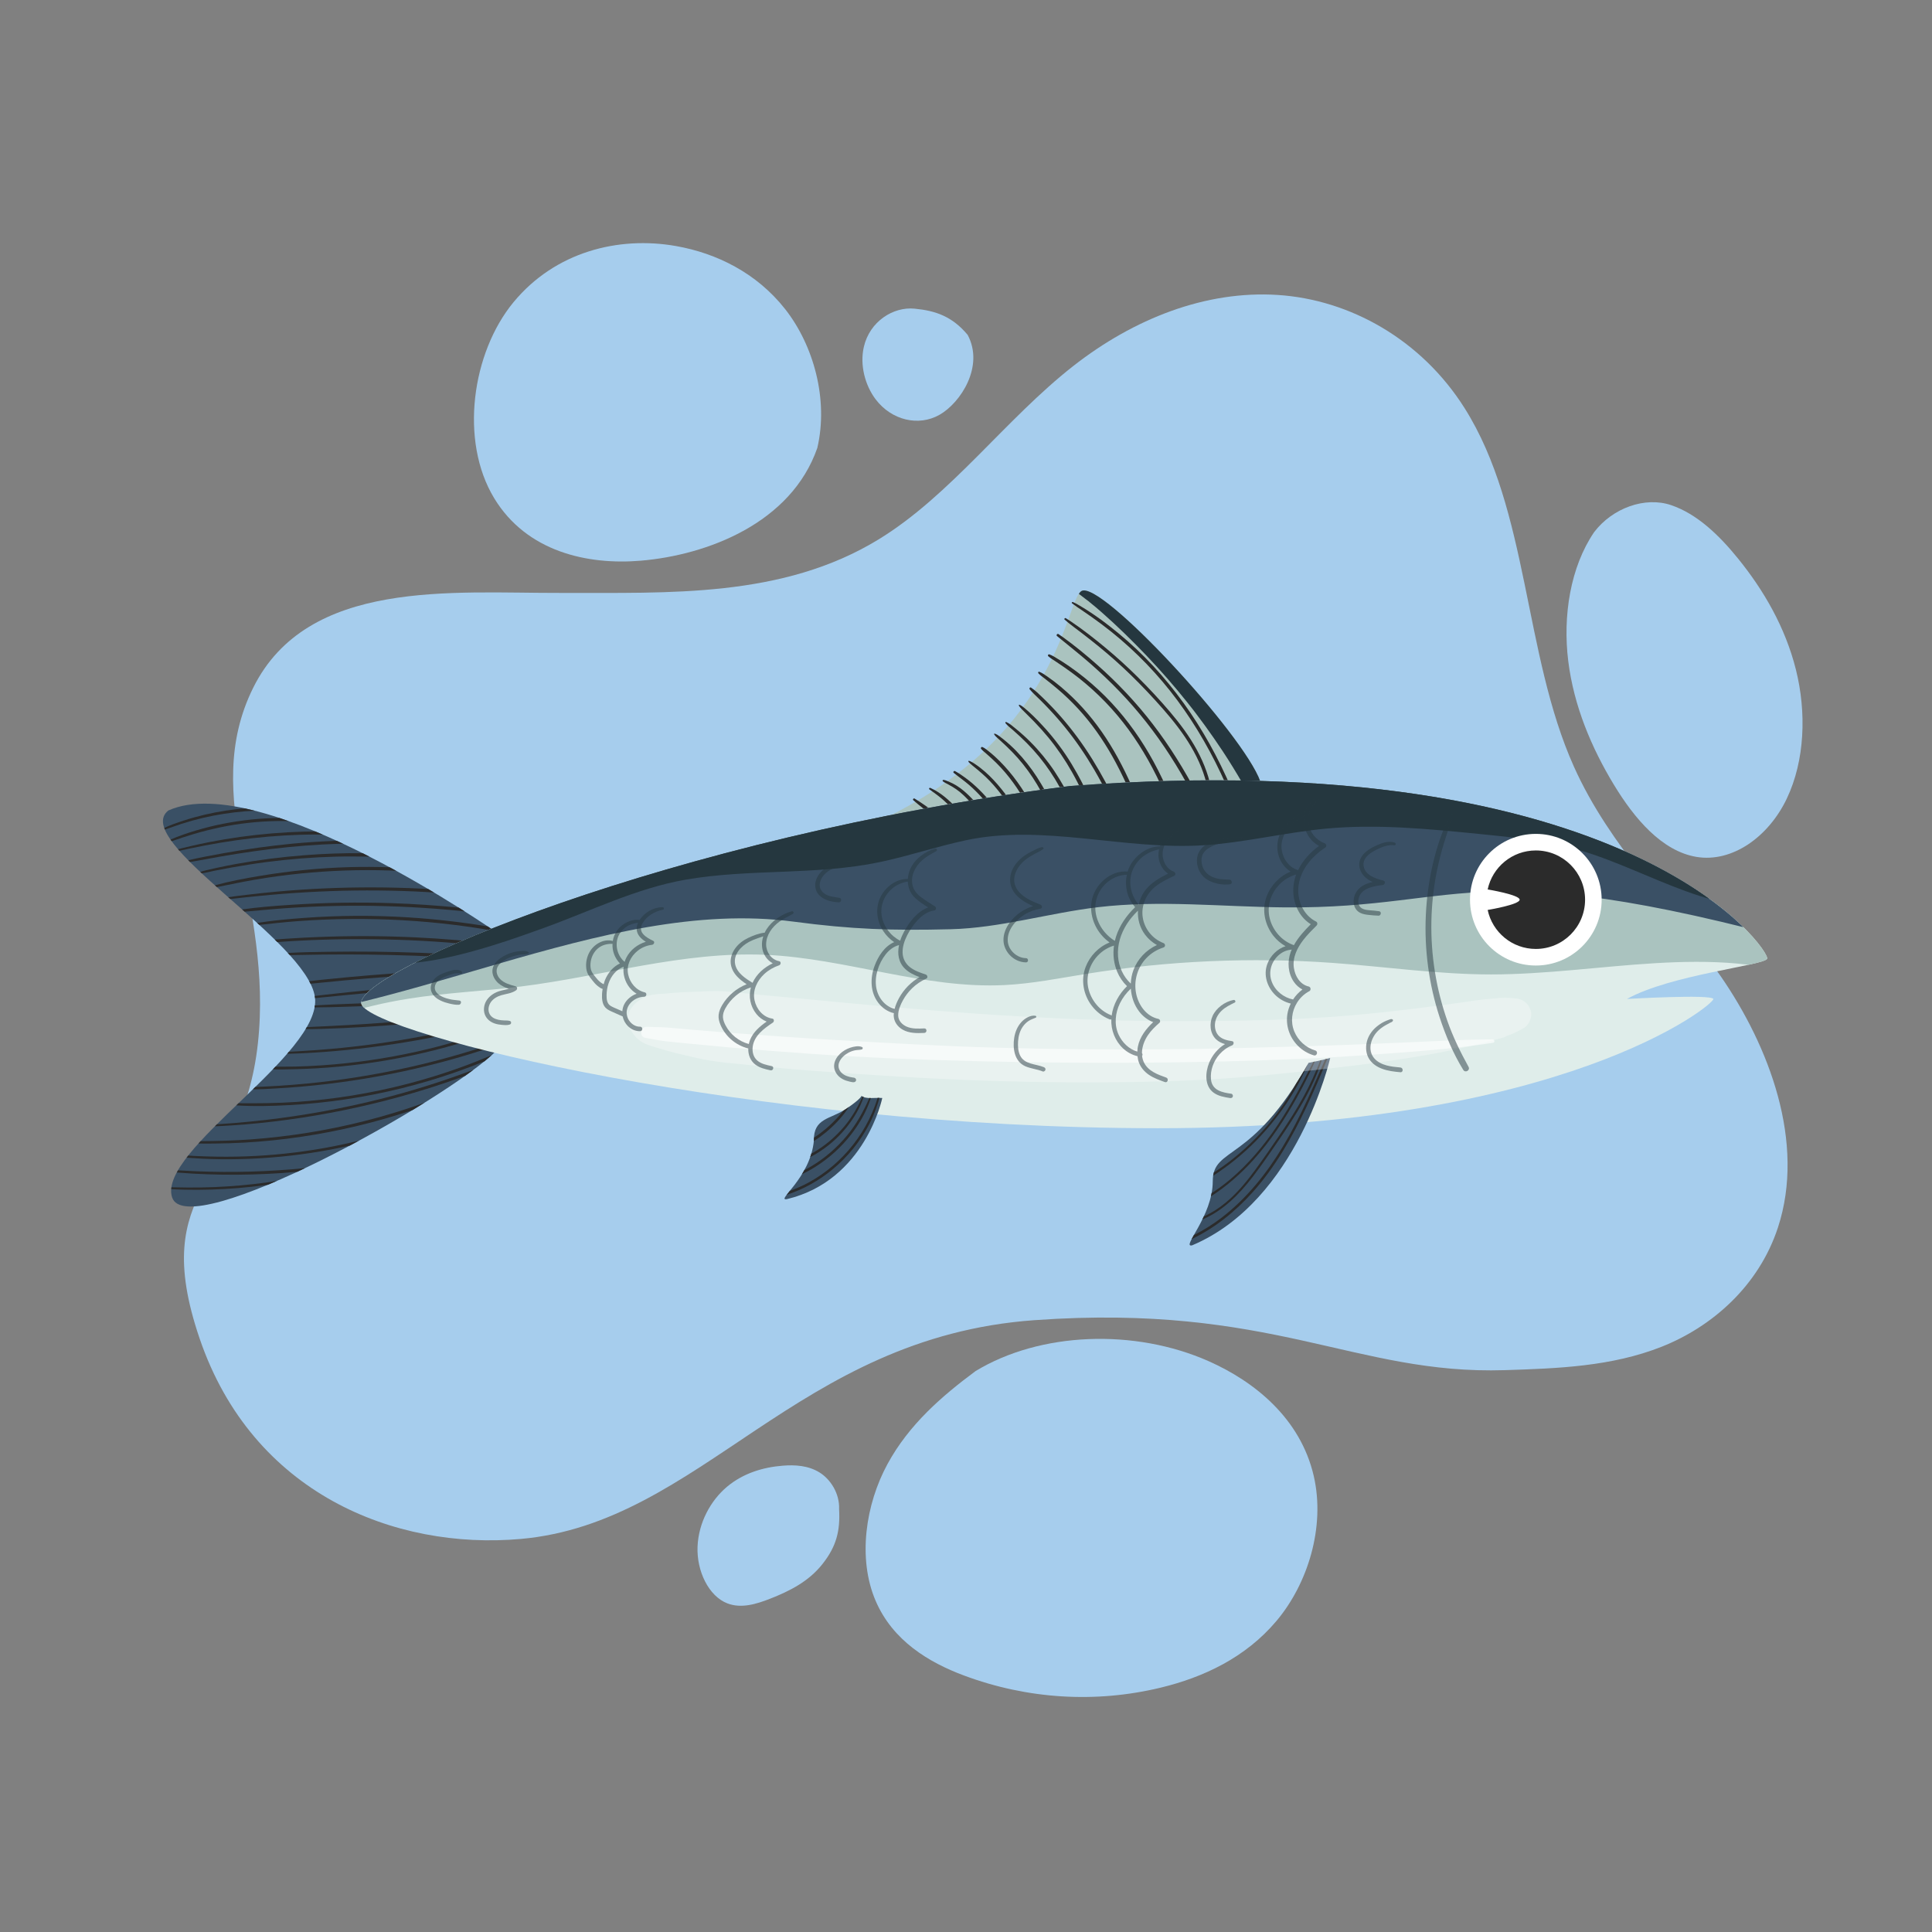 <?xml version="1.0" encoding="utf-8"?>
<!-- Generator: Adobe Illustrator 27.5.0, SVG Export Plug-In . SVG Version: 6.00 Build 0)  -->
<svg version="1.1" xmlns="http://www.w3.org/2000/svg" xmlns:xlink="http://www.w3.org/1999/xlink" x="0px" y="0px"
	 viewBox="0 0 500 500" style="enable-background:new 0 0 500 500;" xml:space="preserve">
<rect x="0" y="0" width="500" height="500" fill="#808080" stroke="none"/>
<g id="BACKGROUND">
</g>
<g id="OBJECTS">
	<g>
		<g>
			<path style="fill:#A6CDED;" d="M445.273,252.581c-12.588-18.188-28.593-33.349-37.931-54.146
				c-13.102-29.181-11.615-66.353-28.297-92.799c-11.231-17.804-29.731-28.103-48.367-29.303
				c-18.636-1.2-37.253,6.142-52.867,18.353c-17.563,13.734-31.712,33.458-50.396,44.891c-24.91,15.243-54.309,13.794-82.297,13.872
				c-27.988,0.078-65.544-3.754-79.59,24.542c-14.046,28.296,5.233,55.395,1.207,92.094c-4.027,36.7-28.708,36.437-15.044,76.408
				s50.393,54.695,83.084,51.786c46.774-4.163,71.291-52.21,132.925-56.618s82.856,14.186,121.812,12.931
				c13.663-0.44,27.556-0.926,40.53-6.06c12.974-5.134,25.132-15.685,30.102-30.894
				C467.326,295.653,457.861,270.768,445.273,252.581z"/>
		</g>
		<g>
			<path style="fill:#A6CDED;" d="M312.818,352.283c-19.181-8.512-43.629-7.596-60.339,2.548
				c-8.647,6.429-17.198,13.752-22.816,24.098c-5.618,10.346-7.773,24.362-3.05,35.367c4.434,10.332,13.755,15.925,22.828,19.312
				c16.442,6.139,34.105,7.231,50.962,3.15c10.964-2.654,21.898-7.71,29.95-17.263c8.053-9.553,12.703-24.251,9.645-37.505
				C336.554,367.065,324.657,357.536,312.818,352.283z"/>
		</g>
		<g>
			<path style="fill:#A6CDED;" d="M165.868,145.103c17.154-1.454,38.881-9.701,45.657-29.191c2.922-12.54-0.966-26.561-8.335-35.922
				c-7.37-9.361-17.748-14.461-28.221-16.311c-14.936-2.638-31.298,1.491-42.067,14.526c-10.768,13.035-14.039,35.868-4.989,50.758
				C136.288,142.745,151.936,146.284,165.868,145.103z"/>
		</g>
		<g>
			<path style="fill:#A6CDED;" d="M464.783,173.311c-2.746-10.993-8.375-20.614-14.969-28.75
				c-4.926-6.079-10.634-11.57-17.355-13.84c-6.721-2.27-15.151,0.738-19.912,7.014c-6.149,9.045-8.135,21.68-6.687,33.347
				c1.449,11.667,6.038,22.453,11.758,31.916c5.372,8.887,12.48,17.252,21.385,18.759c9.241,1.563,18.675-5.139,23.405-15.053
				C467.139,196.791,467.529,184.304,464.783,173.311z"/>
		</g>
		<g>
			<path style="fill:#A6CDED;" d="M212.077,381.061c-2.909-1.793-6.291-2-9.536-1.74c-5.072,0.406-10.2,1.934-14.403,5.46
				c-4.203,3.526-7.369,9.259-7.615,15.52c-0.247,6.261,2.868,12.786,7.721,14.652c3.605,1.386,7.503,0.188,11.102-1.224
				c4.919-1.931,9.898-4.39,13.501-8.95c3.604-4.56,4.622-8.539,4.311-14.229C217.31,386.545,214.986,382.854,212.077,381.061z"/>
		</g>
		<g>
			<path style="fill:#A6CDED;" d="M243.161,107.341c5.449-3.104,11.618-12.548,7.269-20.675c-3.988-4.758-8.211-6.247-13.743-6.786
				s-11.592,3.295-13.12,9.873c-1.098,4.728,0.33,10.004,3.053,13.597C230.719,108.758,237.711,110.445,243.161,107.341z"/>
		</g>
	</g>
	<g>
		<g>
			<path style="fill:#3A5065;" d="M128.707,241.444c0,0-60.709-42.509-85.127-31.699c-9.957,7.783,36.034,33.669,37.931,48.371
				c1.896,14.702-40.776,39.623-36.983,51.73c3.793,12.107,70.923-24.824,84.179-38.14V241.444z"/>
			<g>
				<g>
					<path style="fill:#2B2B2B;" d="M89.97,265.294c-1.975,0.108-3.951,0.209-5.926,0.305c-0.988,0.048-1.977,0.087-2.965,0.136
						c-0.57,0.028-1.135,0.049-1.698,0.1c-0.09,0.155-0.194,0.314-0.288,0.47c0.528,0.031,1.057,0.038,1.596,0.03
						c0.884-0.013,1.768-0.036,2.652-0.061c1.794-0.051,3.588-0.113,5.381-0.198c3.534-0.168,7.067-0.379,10.596-0.632
						c7.085-0.509,14.155-1.206,21.205-2.074c2.732-0.337,5.459-0.708,8.183-1.096v-0.825c-5.868,0.839-11.749,1.586-17.647,2.185
						C104.044,264.345,97.012,264.907,89.97,265.294z"/>
					<path style="fill:#2B2B2B;" d="M75.703,276.72c2.071-0.039,4.142-0.119,6.21-0.237c4.143-0.238,8.276-0.642,12.389-1.197
						c8.213-1.108,16.342-2.836,24.293-5.172c3.406-1.001,6.779-2.115,10.112-3.337v-0.78c-6.777,2.495-13.708,4.567-20.756,6.143
						c-8.107,1.813-16.348,3.001-24.635,3.564c-2.289,0.156-4.58,0.264-6.873,0.323c-1.718,0.044-3.445,0-5.166,0.027
						c-0.213,0.225-0.434,0.451-0.651,0.676C72.314,276.811,74.022,276.753,75.703,276.72z"/>
					<path style="fill:#2B2B2B;" d="M95.463,247.047c7.838,0.101,15.675,0.38,23.499,0.852c3.251,0.196,6.499,0.438,9.745,0.701
						v-0.834c-6.684-0.535-13.379-0.938-20.08-1.189c-7.833-0.294-15.674-0.371-23.511-0.259c-3.538,0.051-7.092,0.103-10.63,0.308
						c0.172,0.186,0.344,0.373,0.511,0.558c2.877-0.038,5.754-0.108,8.63-0.143C87.572,246.995,91.518,246.996,95.463,247.047z"/>
					<path style="fill:#2B2B2B;" d="M78.69,237.553c-4.049,0.299-8.125,0.668-12.146,1.3c0.185,0.169,0.371,0.338,0.555,0.507
						c3.328-0.352,6.653-0.727,9.993-0.973c4.514-0.332,9.04-0.513,13.567-0.554c9.003-0.082,18.015,0.426,26.95,1.528
						c3.46,0.427,6.907,0.953,10.34,1.56c-0.412-0.282-0.99-0.674-1.713-1.158c-6.73-1.118-13.517-1.898-20.326-2.334
						C96.848,236.847,87.747,236.885,78.69,237.553z"/>
					<path style="fill:#2B2B2B;" d="M107.543,242.589c-8.428-0.4-16.872-0.424-25.303-0.087c-2.335,0.093-4.669,0.209-7,0.366
						c-1.371,0.092-2.752,0.172-4.128,0.289c0.221,0.217,0.442,0.434,0.659,0.65c0.95-0.07,1.899-0.145,2.847-0.2
						c2.073-0.121,4.147-0.229,6.222-0.313c4.202-0.17,8.407-0.251,12.613-0.242c8.411,0.018,16.822,0.375,25.203,1.096
						c3.357,0.288,6.707,0.655,10.053,1.059v-0.832C121.676,243.531,114.617,242.924,107.543,242.589z"/>
					<path style="fill:#2B2B2B;" d="M42.509,214.271c0.048,0.139,0.098,0.277,0.156,0.419c1.458-0.464,2.888-1.024,4.346-1.49
						c1.793-0.573,3.609-1.08,5.441-1.513c3.651-0.862,7.366-1.426,11.104-1.734c0.793-0.065,1.587-0.1,2.38-0.138
						c-0.867-0.22-1.726-0.422-2.577-0.605c-1.615,0.145-3.226,0.326-4.829,0.566c-3.738,0.561-7.429,1.423-11.022,2.598
						C45.827,212.924,44.109,213.495,42.509,214.271z"/>
					<path style="fill:#2B2B2B;" d="M69.119,306.002c-2.288,0.319-4.585,0.578-6.886,0.781c-4.506,0.398-9.032,0.583-13.555,0.549
						c-1.285-0.009-2.569-0.029-3.854-0.059c-0.149-0.003-0.299-0.009-0.449-0.013c-0.024,0.167-0.032,0.329-0.044,0.493
						c0.01,0.001,0.021,0.001,0.031,0.002c1.129,0.068,2.26,0.108,3.391,0.138c2.312,0.06,4.628,0.036,6.939-0.033
						c4.572-0.137,9.138-0.515,13.673-1.11c0.326-0.043,0.65-0.096,0.975-0.141c0.771-0.32,1.556-0.655,2.345-0.996
						C70.83,305.748,69.975,305.883,69.119,306.002z"/>
					<path style="fill:#2B2B2B;" d="M56.049,299.341c-1.91-0.031-3.819-0.086-5.727-0.181c-0.535-0.027-1.071-0.063-1.608-0.101
						c-0.146,0.185-0.283,0.366-0.423,0.549c0.428,0.031,0.854,0.059,1.278,0.088c1.705,0.118,3.414,0.216,5.123,0.264
						c3.442,0.095,6.888,0.069,10.329-0.081c6.861-0.298,13.702-1.088,20.452-2.351c1.694-0.317,3.38-0.676,5.062-1.053
						c0.795-0.422,1.588-0.847,2.379-1.275c-5.426,1.333-10.929,2.357-16.473,3.045C69.681,299.084,62.86,299.452,56.049,299.341z"
						/>
					<path style="fill:#2B2B2B;" d="M75.246,234.169c-4.194,0.276-8.418,0.596-12.587,1.196c0.217,0.193,0.435,0.386,0.652,0.579
						c3.459-0.286,6.913-0.643,10.377-0.885c4.354-0.304,8.715-0.503,13.078-0.594c8.714-0.182,17.438,0.063,26.129,0.729
						c2.452,0.188,4.902,0.41,7.349,0.665c-0.494-0.314-1.003-0.636-1.532-0.968c-5.763-0.565-11.541-0.965-17.329-1.157
						C92.67,233.445,83.944,233.596,75.246,234.169z"/>
					<path style="fill:#2B2B2B;" d="M106.193,276.129c-8.791,1.977-17.707,3.418-26.676,4.284c-2.48,0.24-4.964,0.439-7.45,0.595
						c-1.243,0.078-2.487,0.146-3.732,0.203c-0.753,0.034-1.507,0.061-2.261,0.097c-0.205,0.201-0.413,0.401-0.619,0.602
						c1.953,0.028,3.923-0.114,5.865-0.22c2.238-0.122,4.475-0.278,6.708-0.474c4.448-0.389,8.884-0.917,13.299-1.577
						c8.918-1.333,17.751-3.249,26.428-5.702c3.684-1.042,7.329-2.215,10.951-3.452v-0.753
						C121.323,272.263,113.81,274.417,106.193,276.129z"/>
					<path style="fill:#2B2B2B;" d="M75.07,272.705c0.988-0.029,1.976-0.06,2.963-0.108c2-0.096,3.998-0.217,5.994-0.366
						c3.968-0.297,7.927-0.694,11.875-1.19c7.88-0.991,15.712-2.37,23.45-4.157c3.136-0.724,6.252-1.535,9.356-2.386v-0.82
						c-6.522,1.792-13.115,3.323-19.763,4.572c-7.791,1.463-15.656,2.539-23.553,3.227c-2.223,0.194-4.448,0.359-6.675,0.493
						c-1.114,0.067-2.228,0.133-3.342,0.192c-0.205,0.011-0.41,0.021-0.614,0.032c-0.146,0.171-0.293,0.343-0.442,0.515
						C74.568,272.707,74.817,272.712,75.07,272.705z"/>
					<path style="fill:#2B2B2B;" d="M89.638,260.539c3.392-0.114,6.785-0.227,10.177-0.34c6.811-0.228,13.622-0.475,20.432-0.719
						c2.82-0.101,5.64-0.192,8.46-0.299v-0.853c-5.792,0.186-11.584,0.433-17.375,0.647c-6.811,0.253-13.622,0.522-20.432,0.791
						c-3.142,0.124-6.292,0.229-9.431,0.446c-0.022,0.169-0.036,0.337-0.068,0.508C84.148,260.71,86.896,260.63,89.638,260.539z"/>
					<path style="fill:#2B2B2B;" d="M50.725,303.12c-1.456-0.06-2.911-0.135-4.365-0.223c-0.097-0.006-0.193-0.011-0.289-0.017
						c-0.108,0.187-0.223,0.376-0.322,0.56c0.048,0.004,0.096,0.01,0.145,0.014c1.298,0.106,2.597,0.197,3.897,0.272
						c2.599,0.15,5.201,0.24,7.804,0.275c5.154,0.069,10.308-0.072,15.45-0.427c1.296-0.09,2.59-0.198,3.884-0.314
						c0.679-0.315,1.361-0.635,2.046-0.961C69.591,303.247,60.147,303.508,50.725,303.12z"/>
					<path style="fill:#2B2B2B;" d="M119.452,276.157c-4.586,1.664-9.25,3.111-13.971,4.339c-4.722,1.227-9.5,2.234-14.315,3.017
						c-4.831,0.785-9.698,1.345-14.581,1.674c-4.874,0.328-9.744,0.366-14.626,0.324c-0.076-0.001-0.151,0-0.226-0.001
						c-0.195,0.187-0.389,0.374-0.583,0.561c4.554,0.295,9.16,0.177,13.709-0.072c4.903-0.268,9.793-0.768,14.649-1.496
						c4.848-0.727,9.662-1.682,14.422-2.859c4.782-1.183,9.508-2.591,14.158-4.22c2.454-0.86,4.884-1.786,7.292-2.767
						c0.677-0.549,1.305-1.078,1.871-1.581C124.677,274.171,122.08,275.204,119.452,276.157z"/>
					<path style="fill:#2B2B2B;" d="M108.29,285.944c-4.64,1.614-9.351,3.024-14.114,4.225c-4.787,1.207-9.627,2.204-14.501,2.986
						c-4.889,0.785-9.811,1.353-14.749,1.721c-4.337,0.323-8.672,0.42-13.015,0.457c-0.189,0.206-0.367,0.409-0.552,0.613
						c1.479,0.037,2.966,0.009,4.429-0.002c2.468-0.02,4.935-0.102,7.399-0.238c4.963-0.275,9.912-0.783,14.829-1.515
						c4.907-0.73,9.782-1.676,14.605-2.836c4.756-1.143,9.462-2.496,14.101-4.05c1.076-0.651,2.132-1.299,3.166-1.942
						C109.355,285.557,108.826,285.758,108.29,285.944z"/>
					<path style="fill:#2B2B2B;" d="M97.944,284.543c-9.555,2.382-19.263,4.136-29.044,5.279c-2.748,0.321-5.502,0.586-8.26,0.817
						c-1.5,0.125-3.004,0.217-4.507,0.324c-0.175,0.175-0.35,0.349-0.524,0.523c1.383-0.045,2.766-0.13,4.144-0.217
						c2.463-0.156,4.923-0.364,7.379-0.612c4.895-0.495,9.771-1.158,14.621-1.984c4.893-0.833,9.758-1.83,14.585-2.99
						c4.802-1.154,9.566-2.466,14.281-3.934c3.276-1.02,6.519-2.143,9.745-3.312c0.757-0.539,1.485-1.067,2.175-1.581
						C114.493,279.877,106.285,282.464,97.944,284.543z"/>
					<path style="fill:#2B2B2B;" d="M112.188,254.804c-7.251,0.559-14.495,1.205-21.731,1.945c-2.057,0.21-4.112,0.43-6.166,0.668
						c-0.948,0.11-1.896,0.221-2.843,0.335c0.021,0.121,0.048,0.243,0.063,0.363c0.008,0.064,0,0.131,0.007,0.195
						c0.743-0.07,1.485-0.147,2.227-0.219c1.821-0.177,3.643-0.354,5.464-0.534c3.618-0.357,7.238-0.687,10.858-1.009
						c7.243-0.643,14.493-1.203,21.749-1.678c2.296-0.15,4.594-0.273,6.892-0.406v-0.772
						C123.198,254.02,117.691,254.38,112.188,254.804z"/>
					<path style="fill:#2B2B2B;" d="M112.484,251.292c-7.37,0.373-14.733,0.888-22.081,1.569c-2.033,0.188-4.064,0.388-6.095,0.599
						c-1.426,0.148-2.863,0.285-4.288,0.479c0.118,0.218,0.233,0.434,0.339,0.648c1.109-0.102,2.218-0.22,3.325-0.327
						c1.849-0.18,3.697-0.365,5.547-0.535c3.648-0.333,7.299-0.634,10.953-0.9c7.334-0.533,14.678-0.92,22.027-1.158
						c2.165-0.07,4.332-0.093,6.498-0.137v-0.79C123.297,250.853,117.888,251.019,112.484,251.292z"/>
					<path style="fill:#2B2B2B;" d="M78.608,215.22c-2.775,0.079-5.547,0.235-8.314,0.468c-5.451,0.458-10.874,1.214-16.242,2.27
						c-1.532,0.301-3.058,0.628-4.579,0.982c-0.765,0.178-1.529,0.361-2.291,0.553c-0.365,0.092-0.736,0.182-1.102,0.287
						c0.113,0.132,0.228,0.264,0.345,0.397c0.198-0.042,0.397-0.084,0.595-0.125c0.671-0.14,1.34-0.293,2.011-0.435
						c1.359-0.287,2.72-0.56,4.084-0.821c2.68-0.514,5.373-0.955,8.074-1.339c5.424-0.77,10.89-1.239,16.366-1.413
						c1.561-0.049,3.122-0.075,4.683-0.076c0.425,0,0.851,0.01,1.277,0.017c-0.636-0.274-1.273-0.544-1.91-0.81
						C80.605,215.184,79.606,215.191,78.608,215.22z"/>
					<path style="fill:#2B2B2B;" d="M78.889,221.322c-6.008,0.457-11.992,1.228-17.921,2.298c-1.681,0.303-3.354,0.65-5.023,1.012
						c-0.85,0.184-1.698,0.376-2.544,0.576c-0.533,0.126-1.059,0.273-1.575,0.447c0.13,0.122,0.261,0.245,0.393,0.368
						c1.106-0.153,2.211-0.457,3.289-0.675c1.477-0.299,2.958-0.578,4.443-0.84c2.974-0.524,5.953-1.008,8.948-1.399
						c5.966-0.777,11.972-1.251,17.986-1.41c2.908-0.077,5.812-0.044,8.718-0.005c-0.577-0.295-1.158-0.588-1.741-0.88
						C88.868,220.734,83.854,220.944,78.889,221.322z"/>
					<path style="fill:#2B2B2B;" d="M90.527,224.409c-7.771,0.218-15.52,0.981-23.188,2.258c-3.926,0.654-7.884,1.396-11.732,2.449
						c0.173,0.155,0.344,0.309,0.518,0.465c3.326-0.656,6.639-1.37,9.983-1.939c3.849-0.655,7.719-1.18,11.603-1.571
						c7.674-0.773,15.391-1.042,23.101-0.79c0.575,0.019,1.148,0.065,1.722,0.09c-0.557-0.305-1.117-0.611-1.683-0.916
						C97.412,224.341,93.969,224.312,90.527,224.409z"/>
					<path style="fill:#2B2B2B;" d="M96.445,229.653c-8.325-0.019-16.644,0.353-24.935,1.11c-2.357,0.215-4.71,0.463-7.06,0.746
						c-1.785,0.215-3.588,0.403-5.367,0.697c0.17,0.15,0.341,0.301,0.512,0.452c1.388-0.145,2.775-0.313,4.161-0.46
						c2.098-0.223,4.199-0.426,6.3-0.614c4.159-0.372,8.325-0.644,12.496-0.84c8.262-0.388,16.54-0.394,24.804-0.04
						c1.656,0.071,3.311,0.175,4.965,0.275c-0.497-0.297-1.003-0.597-1.516-0.899c-0.587-0.032-1.174-0.077-1.761-0.105
						C104.848,229.77,100.647,229.662,96.445,229.653z"/>
					<path style="fill:#2B2B2B;" d="M58.051,220.771c-1.677,0.296-3.352,0.607-5.023,0.937c-1.439,0.285-2.88,0.574-4.306,0.925
						c0.145,0.148,0.29,0.295,0.438,0.444c2.643-0.405,5.271-0.949,7.905-1.403c2.92-0.504,5.846-0.971,8.78-1.382
						c5.815-0.816,11.66-1.42,17.525-1.734c1.802-0.096,3.604-0.162,5.408-0.205c-0.539-0.252-1.079-0.502-1.62-0.749
						c-3.87,0.134-7.737,0.374-11.593,0.745C69.697,218.915,63.857,219.747,58.051,220.771z"/>
					<path style="fill:#2B2B2B;" d="M65.125,212.088c-4.84,0.498-9.647,1.421-14.311,2.813c-2.266,0.676-4.518,1.435-6.688,2.379
						c0.098,0.141,0.198,0.283,0.302,0.426c1.904-0.643,3.803-1.301,5.732-1.868c2.335-0.687,4.699-1.283,7.084-1.771
						c4.726-0.968,9.538-1.499,14.362-1.583c1.035-0.018,2.07,0.004,3.104,0.027c-0.803-0.285-1.604-0.563-2.401-0.827
						C69.91,211.711,67.512,211.842,65.125,212.088z"/>
				</g>
			</g>
		</g>
		<g>
			<path style="fill:#AAC3BF;" d="M326.185,202.255c-4.364-12.281-41.384-52.278-46.304-49.301
				c-4.067,2.461-5.563,36.03-49.434,58.072l53.196-3.868L326.185,202.255z"/>
			<path style="fill:#25373F;" d="M279.881,152.955c-0.233,0.141-0.458,0.397-0.684,0.735c0.232,0.172,0.462,0.347,0.692,0.521
				c0.053,0.041,0.107,0.083,0.159,0.124c0.23,0.181,0.461,0.361,0.696,0.536c0.14,0.105,0.28,0.211,0.419,0.317
				c0.06,0.046,0.119,0.092,0.179,0.137c0.178,0.136-0.094-0.074-0.105-0.081c0.292,0.173,0.558,0.438,0.824,0.65
				c1.055,0.845,2.086,1.72,3.1,2.613c4.009,3.531,7.849,7.284,11.535,11.149c3.7,3.88,7.228,7.924,10.571,12.115
				c0.416,0.522,0.829,1.046,1.24,1.572c0.091,0.117,0.182,0.234,0.273,0.351c0.013,0.016,0.016,0.02,0.025,0.031
				c0.01,0.013,0.013,0.017,0.025,0.033c0.211,0.274,0.421,0.548,0.63,0.823c0.807,1.061,1.603,2.131,2.386,3.209
				c1.568,2.157,3.088,4.349,4.559,6.573c1.818,2.749,3.541,5.563,5.193,8.418l4.588-0.529
				C321.821,189.974,284.801,149.977,279.881,152.955z"/>
			<g>
				<g>
					<path style="fill:#2B2B2B;" d="M273.546,164.605c2.89,2.39,5.851,4.688,8.667,7.167c2.649,2.332,5.212,4.763,7.652,7.313
						c2.397,2.506,4.671,5.127,6.819,7.85c2.166,2.746,4.19,5.603,6.087,8.54c2.017,3.125,3.889,6.342,5.642,9.622
						c0.23,0.43,0.459,0.851,0.724,1.261c0.272,0.421,1.073,0.155,0.86-0.362c-0.372-0.9-0.854-1.746-1.321-2.601
						c-0.462-0.845-0.932-1.686-1.411-2.521c-0.916-1.598-1.864-3.179-2.846-4.737c-1.898-3.01-3.927-5.938-6.098-8.758
						c-2.141-2.782-4.418-5.458-6.822-8.016c-2.427-2.583-4.978-5.05-7.637-7.393c-2.805-2.471-5.702-4.857-8.735-7.043
						c-0.392-0.283-0.791-0.554-1.192-0.825C273.636,163.9,273.264,164.372,273.546,164.605L273.546,164.605z"/>
				</g>
			</g>
			<g>
				<g>
					<path style="fill:#2B2B2B;" d="M271.285,169.828c0.623,0.554,1.344,0.97,2.036,1.432c0.672,0.448,1.342,0.901,2.005,1.362
						c1.318,0.917,2.619,1.856,3.878,2.853c2.439,1.931,4.753,4.026,6.912,6.267c2.135,2.216,4.12,4.577,5.938,7.06
						c1.844,2.517,3.526,5.153,5.058,7.871c1.596,2.833,3.029,5.757,4.327,8.739c0.164,0.377,0.326,0.755,0.486,1.134
						c0.108,0.257,0.487,0.313,0.706,0.185c0.266-0.155,0.294-0.448,0.185-0.706c-1.278-3.027-2.688-5.999-4.264-8.883
						c-1.516-2.775-3.183-5.467-5.02-8.041c-1.812-2.54-3.782-4.968-5.911-7.249c-2.14-2.292-4.438-4.433-6.879-6.402
						c-2.54-2.05-5.21-3.929-8.034-5.567c-0.372-0.216-0.74-0.389-1.145-0.533C271.295,169.255,271.076,169.643,271.285,169.828
						L271.285,169.828z"/>
				</g>
			</g>
			<g>
				<g>
					<path style="fill:#2B2B2B;" d="M268.731,174.251c0.474,0.513,1.047,0.904,1.598,1.33c0.517,0.401,1.031,0.805,1.54,1.217
						c1.023,0.829,2.037,1.669,3.017,2.548c1.916,1.72,3.728,3.56,5.41,5.509c3.328,3.855,6.133,8.135,8.528,12.622
						c1.426,2.671,2.709,5.415,3.896,8.2c0.113,0.264,0.502,0.323,0.727,0.191c0.273-0.16,0.304-0.462,0.191-0.727
						c-2.095-4.906-4.496-9.694-7.427-14.157c-2.83-4.31-6.159-8.309-9.988-11.768c-1.098-0.991-2.227-1.957-3.408-2.849
						c-0.599-0.453-1.205-0.896-1.825-1.321c-0.651-0.446-1.289-0.908-2.028-1.195C268.727,173.762,268.583,174.091,268.731,174.251
						L268.731,174.251z"/>
				</g>
			</g>
			<g>
				<g>
					<path style="fill:#2B2B2B;" d="M266.496,178.414c0.749,0.891,1.618,1.677,2.449,2.491c0.803,0.786,1.591,1.588,2.362,2.405
						c1.522,1.612,2.989,3.279,4.385,5.001c2.762,3.406,5.234,7.041,7.45,10.823c1.297,2.214,2.504,4.48,3.641,6.781
						c0.286,0.579,1.156,0.071,0.867-0.507c-2.031-4.067-4.282-8.027-6.835-11.79c-2.495-3.678-5.269-7.175-8.326-10.402
						c-0.865-0.914-1.751-1.808-2.656-2.682c-0.943-0.911-1.895-1.842-2.985-2.577C266.558,177.76,266.296,178.176,266.496,178.414
						L266.496,178.414z"/>
				</g>
			</g>
			<g>
				<g>
					<path style="fill:#2B2B2B;" d="M263.685,182.609c0.24,0.422,0.568,0.735,0.897,1.086c0.331,0.352,0.682,0.686,1.028,1.023
						c0.679,0.663,1.345,1.339,2.006,2.019c1.287,1.322,2.521,2.695,3.692,4.12c2.313,2.816,4.363,5.845,6.154,9.018
						c0.513,0.91,1.006,1.832,1.479,2.764c0.503,0.991,0.954,2.006,1.456,2.997c0.247,0.488,1.114,0.14,0.898-0.379
						c-0.751-1.807-1.694-3.556-2.645-5.265c-0.904-1.625-1.874-3.213-2.914-4.755c-2.073-3.075-4.429-5.956-7.006-8.622
						c-0.751-0.777-1.526-1.529-2.321-2.261c-0.394-0.363-0.792-0.72-1.206-1.06c-0.427-0.35-0.839-0.69-1.352-0.903
						C263.726,182.341,263.627,182.508,263.685,182.609L263.685,182.609z"/>
				</g>
			</g>
			<g>
				<g>
					<path style="fill:#2B2B2B;" d="M260.223,187.159c0.523,0.664,1.234,1.182,1.867,1.736c0.635,0.556,1.262,1.121,1.879,1.697
						c1.171,1.093,2.303,2.233,3.38,3.419c2.137,2.355,4.032,4.917,5.694,7.627c1.002,1.634,1.86,3.333,2.768,5.018
						c0.308,0.572,1.121,0.07,0.858-0.502c-0.713-1.552-1.588-3.052-2.473-4.512c-0.847-1.398-1.754-2.76-2.729-4.071
						c-1.926-2.59-4.089-5-6.479-7.169c-0.697-0.633-1.409-1.247-2.141-1.838c-0.748-0.604-1.514-1.304-2.4-1.695
						C260.251,186.783,260.091,186.991,260.223,187.159L260.223,187.159z"/>
				</g>
			</g>
			<g>
				<g>
					<path style="fill:#2B2B2B;" d="M257.305,190.079c0.132,0.169,0.231,0.339,0.383,0.49c0.121,0.12,0.248,0.235,0.374,0.35
						c0.275,0.251,0.55,0.503,0.828,0.752c0.547,0.491,1.085,0.992,1.614,1.501c1.012,0.973,1.995,1.977,2.924,3.029
						c1.863,2.11,3.508,4.406,4.958,6.816c0.413,0.687,0.811,1.383,1.194,2.087c0.409,0.751,0.768,1.532,1.192,2.273
						c0.129,0.226,0.438,0.305,0.662,0.174c0.249-0.147,0.276-0.419,0.173-0.662c-0.575-1.363-1.362-2.673-2.113-3.944
						c-0.732-1.239-1.513-2.452-2.354-3.62c-1.667-2.315-3.54-4.516-5.647-6.443c-0.616-0.563-1.25-1.107-1.902-1.628
						c-0.316-0.252-0.636-0.499-0.966-0.734c-0.167-0.118-0.333-0.236-0.504-0.347c-0.214-0.139-0.423-0.206-0.655-0.305
						C257.326,189.809,257.21,189.956,257.305,190.079L257.305,190.079z"/>
				</g>
			</g>
			<g>
				<g>
					<path style="fill:#2B2B2B;" d="M253.888,193.772c0.36,0.476,0.861,0.838,1.308,1.228c0.447,0.39,0.888,0.789,1.327,1.188
						c0.856,0.776,1.68,1.588,2.466,2.434c1.544,1.661,2.937,3.454,4.206,5.333c0.759,1.125,1.474,2.28,2.158,3.452
						c0.328,0.561,1.203,0.052,0.872-0.51c-2.402-4.084-5.232-7.898-8.744-11.1c-0.502-0.457-1.017-0.895-1.55-1.315
						c-0.53-0.418-1.07-0.902-1.7-1.158C253.995,193.229,253.732,193.566,253.888,193.772L253.888,193.772z"/>
				</g>
			</g>
			<g>
				<g>
					<path style="fill:#2B2B2B;" d="M250.612,197.081c0.109,0.235,0.322,0.389,0.509,0.561c0.201,0.184,0.402,0.363,0.615,0.533
						c0.398,0.318,0.794,0.64,1.184,0.969c0.754,0.636,1.504,1.273,2.216,1.956c1.392,1.336,2.667,2.792,3.842,4.321
						c0.739,0.962,1.444,1.949,2.133,2.947c0.34,0.493,1.152,0.023,0.807-0.472c-2.351-3.37-4.929-6.62-8.19-9.16
						c-0.466-0.363-0.946-0.706-1.435-1.037c-0.255-0.173-0.513-0.335-0.786-0.476c-0.254-0.131-0.504-0.299-0.796-0.316
						C250.616,196.903,250.578,197.008,250.612,197.081L250.612,197.081z"/>
				</g>
			</g>
			<g>
				<g>
					<path style="fill:#2B2B2B;" d="M246.821,200.018c1.309,1.066,2.7,2.023,3.979,3.128c1.178,1.018,2.284,2.114,3.318,3.278
						c0.666,0.75,1.305,1.523,1.929,2.307c0.165,0.207,0.52,0.172,0.691,0c0.203-0.202,0.167-0.486,0-0.691
						c-2.088-2.561-4.364-4.909-7.049-6.848c-0.811-0.586-1.637-1.151-2.518-1.627C246.897,199.417,246.557,199.803,246.821,200.018
						L246.821,200.018z"/>
				</g>
			</g>
			<g>
				<g>
					<path style="fill:#2B2B2B;" d="M243.954,201.975c-0.001,0.004-0.003,0.009-0.004,0.013c-0.02,0.068-0.002,0.164,0.056,0.211
						c0.386,0.316,0.876,0.52,1.312,0.761c0.407,0.225,0.816,0.447,1.213,0.689c0.68,0.415,1.34,0.872,1.954,1.379
						c1.398,1.154,2.598,2.534,3.809,3.877c0.415,0.46,1.096-0.222,0.68-0.68c-1.897-2.09-3.831-4.141-6.372-5.448
						c-0.372-0.191-0.749-0.366-1.135-0.526c-0.416-0.172-0.858-0.369-1.308-0.421c-0.072-0.008-0.153,0.047-0.187,0.107
						C243.965,201.949,243.959,201.962,243.954,201.975L243.954,201.975z"/>
				</g>
			</g>
			<g>
				<g>
					<path style="fill:#2B2B2B;" d="M240.55,204.305c1.121,0.823,2.257,1.596,3.312,2.506c1.057,0.911,2.003,1.929,2.997,2.906
						c0.423,0.416,1.058-0.222,0.65-0.65c-1.951-2.046-4.12-3.995-6.729-5.155C240.511,203.794,240.312,204.131,240.55,204.305
						L240.55,204.305z"/>
				</g>
			</g>
			<g>
				<g>
					<path style="fill:#2B2B2B;" d="M236.367,207.102c1.49,1.323,3.089,2.526,4.681,3.726c0.215,0.162,0.556,0.034,0.68-0.178
						c0.146-0.251,0.04-0.523-0.178-0.68c-1.586-1.142-3.177-2.288-4.849-3.3C236.438,206.511,236.129,206.891,236.367,207.102
						L236.367,207.102z"/>
				</g>
			</g>
			<g>
				<g>
					<path style="fill:#2B2B2B;" d="M277.432,156.132c0.83,0.657,1.724,1.235,2.603,1.827c0.882,0.594,1.755,1.202,2.622,1.817
						c1.709,1.212,3.388,2.469,5.02,3.782c3.218,2.587,6.273,5.38,9.133,8.359c2.836,2.954,5.484,6.09,7.925,9.378
						c2.468,3.324,4.731,6.799,6.796,10.388c2.111,3.669,4.02,7.456,5.729,11.328c0.214,0.485,0.425,0.971,0.633,1.458
						c0.097,0.226,0.425,0.272,0.618,0.162c0.233-0.133,0.258-0.395,0.162-0.618c-1.694-3.931-3.568-7.784-5.656-11.521
						c-2.024-3.621-4.246-7.132-6.673-10.497c-2.423-3.358-5.046-6.572-7.868-9.603c-2.809-3.018-5.812-5.856-8.993-8.478
						c-3.273-2.698-6.717-5.246-10.395-7.368c-0.464-0.268-0.92-0.518-1.408-0.736C277.488,155.722,277.232,155.974,277.432,156.132
						L277.432,156.132z"/>
				</g>
			</g>
			<g>
				<g>
					<path style="fill:#2B2B2B;" d="M275.529,160.366c1.468,1.285,3.074,2.418,4.617,3.612c1.462,1.131,2.916,2.273,4.348,3.442
						c2.838,2.319,5.578,4.755,8.203,7.312c2.865,2.791,5.613,5.711,8.254,8.715c2.693,3.064,5.233,6.283,7.303,9.806
						c1.982,3.373,3.53,7.023,4.288,10.873c0.095,0.484,0.177,0.971,0.248,1.46c0.035,0.243,0.341,0.372,0.555,0.315
						c0.26-0.068,0.35-0.315,0.315-0.555c-0.567-3.921-1.972-7.678-3.849-11.154c-1.946-3.605-4.413-6.902-7.062-10.017
						c-2.656-3.122-5.468-6.13-8.376-9.018c-2.628-2.61-5.37-5.101-8.219-7.468c-2.911-2.418-5.909-4.771-9.049-6.886
						c-0.422-0.285-0.844-0.561-1.282-0.819C275.591,159.847,275.316,160.18,275.529,160.366L275.529,160.366z"/>
				</g>
			</g>
		</g>
		<path style="fill:#DFEDEA;" d="M276.861,203.427c145.293-11.02,181.582,42.93,180.471,44.71s-24.918,4.093-36.277,10.39
			c0,0,21.851-1.265,22.353,0s-38.751,33.454-143.736,33.454c-104.985,0-203.648-24.323-206.122-32.116
			C91.077,252.073,172.61,216.651,276.861,203.427z"/>
		<g>
			<defs>
				<path id="SVGID_1_" d="M276.861,203.427c145.293-11.02,181.582,42.93,180.471,44.71s-24.918,4.093-36.277,10.39
					c0,0,21.851-1.265,22.353,0s-38.751,33.454-143.736,33.454c-104.985,0-203.648-24.323-206.122-32.116
					C91.077,252.073,172.61,216.651,276.861,203.427z"/>
			</defs>
			<clipPath id="SVGID_00000110454766888635111350000014192388702263695542_">
				<use xlink:href="#SVGID_1_"  style="overflow:visible;"/>
			</clipPath>
			<g style="clip-path:url(#SVGID_00000110454766888635111350000014192388702263695542_);">
				<g>
					<path style="fill:#AAC3BF;" d="M469.632,253.773c-26.351-9.892-55.61-1.589-83.756-1.591
						c-13.646-0.001-27.206-1.991-40.817-2.972c-21.314-1.536-42.805-0.588-63.901,2.82c-7.021,1.134-14.023,2.542-21.126,2.901
						c-20.844,1.054-41.14-6.935-61.99-7.831c-21.268-0.913-42.085,5.559-63.208,8.201c-9.685,1.212-19.468,1.619-29.106,3.158
						c-12.531,2-24.754,5.918-36.113,11.574v-83.982h400.018V253.773z"/>
				</g>
				<g>
					<path style="fill:#3A5065;" d="M477.371,246.962c-96.558-27.567-96.329-11.71-144.902-12.132
						c-16.123-0.14-32.312-1.947-48.323-0.047c-12.781,1.517-25.285,5.382-38.152,5.705c-15.038,0.377-25.608,0.027-40.52-1.956
						c-49.823-6.624-103.472,26.975-153.731,26.518v-83.102h425.628V246.962z"/>
				</g>
				<g>
					<path style="fill:#25373F;" d="M463.875,233.539c-18.558,4.888-36.54-8.069-54.955-13.471
						c-8.495-2.492-17.364-3.376-26.173-4.249c-13.103-1.299-26.302-2.598-39.413-1.387c-10.653,0.984-21.118,3.617-31.794,4.315
						c-20.563,1.345-41.493-5.595-61.642-1.275c-7.524,1.613-14.699,4.06-22.23,5.643c-16.457,3.458-33.71,1.656-50.276,4.551
						c-12.722,2.224-24.467,8.08-36.613,12.471c-12.146,4.391-33.606,12.042-45.95,8.242v-68.995h374.803L463.875,233.539z"/>
				</g>
			</g>
		</g>
		<g>
			<circle style="fill:#FFFFFF;" cx="397.471" cy="232.842" r="17.035"/>
			<path style="fill:#2B2B2B;" d="M397.471,220.097c-6.128,0-11.242,4.327-12.464,10.091c0,0,8.278,1.369,8.278,2.654
				c0,1.285-8.278,2.654-8.278,2.654c1.222,5.764,6.336,10.091,12.464,10.091c7.039,0,12.745-5.706,12.745-12.745
				C410.217,225.803,404.51,220.097,397.471,220.097z"/>
		</g>
		<g>
			<path style="fill:#3A5065;" d="M228.331,284.159c0,0-4.36,21.288-24.623,26.162c-3.206,0.641,6.027-5.386,6.925-15.133
				c-0.128-5.899,4.36-5.514,8.336-8.208c3.976-2.693,3.986-3.38,3.986-3.38C224.084,284.53,226.371,284.016,228.331,284.159z"/>
			<g>
				<g>
					<path style="fill:#2B2B2B;" d="M210.634,295.188c-0.004,0.047-0.015,0.09-0.02,0.136c1.042-0.673,2.05-1.399,3.009-2.185
						c2.117-1.736,4.076-3.755,5.636-6.011c0.148-0.215,0.3-0.437,0.451-0.659c-0.231,0.162-0.476,0.331-0.741,0.511
						c-0.227,0.154-0.457,0.296-0.687,0.431c-0.566,0.713-1.148,1.414-1.77,2.079c-1.752,1.874-3.715,3.535-5.858,4.944
						C210.642,294.678,210.628,294.919,210.634,295.188z"/>
					<path style="fill:#2B2B2B;" d="M226.743,286.835c0.311-0.868,0.622-1.781,0.834-2.703c-0.148-0.001-0.297,0.003-0.446,0.006
						c-0.231,0.701-0.454,1.406-0.715,2.094c-0.452,1.196-0.967,2.363-1.532,3.51c-1.12,2.275-2.481,4.429-4.04,6.429
						c-3.098,3.975-6.991,7.33-11.404,9.767c-1.618,0.894-3.308,1.643-5.043,2.269c-0.314,0.387-0.581,0.721-0.8,1.007
						c4.27-1.4,8.25-3.625,11.734-6.467c4.012-3.273,7.355-7.369,9.715-11.98C225.697,289.495,226.26,288.18,226.743,286.835z"/>
					<path style="fill:#2B2B2B;" d="M221.698,287.928c0.731-1.28,1.346-2.623,1.815-4.017c-0.1-0.039-0.188-0.092-0.278-0.143
						c-1.253,2.768-2.76,5.409-4.725,7.745c-2.265,2.693-4.961,4.995-8.01,6.759c-0.169,0.098-0.351,0.172-0.522,0.266
						c-0.095,0.32-0.207,0.626-0.316,0.936C214.66,296.868,218.894,292.84,221.698,287.928z"/>
					<path style="fill:#2B2B2B;" d="M209.92,301.859c-0.581,0.346-1.175,0.67-1.775,0.981c-0.196,0.353-0.395,0.691-0.598,1.021
						c0.672-0.324,1.348-0.64,1.998-1.007c1.834-1.035,3.572-2.237,5.197-3.575c3.268-2.692,6.091-5.984,8.202-9.658
						c1-1.742,1.83-3.547,2.437-5.448c-0.135,0-0.264-0.008-0.395-0.013c-1.504,3.45-3.327,6.747-5.733,9.661
						C216.628,297.003,213.465,299.747,209.92,301.859z"/>
				</g>
			</g>
		</g>
		<g>
			<path style="fill:#3A5065;" d="M344.252,273.809c0,0-8.358,36.926-35.711,48.475c-3.039,0.76,5.319-7.446,5.319-16.564
				c0-9.118,10.064-4.378,24.804-30.667C338.664,275.053,341.744,274.492,344.252,273.809z"/>
			<g>
				<path style="fill:#2B2B2B;" d="M313.961,304.289c3.921-2.548,7.589-5.506,10.878-8.822c3.957-3.991,7.427-8.499,10.251-13.359
					c1.253-2.157,2.405-4.397,3.373-6.705c-1.026,1.816-2.028,3.474-3.007,5.005c-1.427,2.599-2.997,5.116-4.784,7.516
					c-3.333,4.476-7.271,8.518-11.627,12.004c-1.575,1.26-3.222,2.427-4.914,3.524C314.059,303.715,314.005,303.996,313.961,304.289
					z"/>
				<path style="fill:#2B2B2B;" d="M324.441,300.108c4.406-4.88,8.037-10.403,11.222-16.14c0.916-1.651,1.794-3.321,2.639-5.009
					c0.694-1.387,1.374-2.79,1.974-4.223c-0.134,0.028-0.268,0.055-0.389,0.079c-0.597,1.1-1.162,2.217-1.733,3.329
					c-0.766,1.492-1.548,2.976-2.349,4.449c-1.602,2.942-3.308,5.829-5.172,8.614c-3.477,5.193-7.528,10.033-12.316,14.07
					c-1.516,1.278-3.111,2.445-4.767,3.522c-0.052,0.279-0.114,0.552-0.178,0.827C317.474,306.986,321.18,303.72,324.441,300.108z"
					/>
				<path style="fill:#2B2B2B;" d="M324.117,308.618c5.841-6.5,10.212-14.158,13.934-22.024c1.956-4.134,3.765-8.352,5.476-12.597
					c-0.192,0.049-0.382,0.096-0.575,0.143c-1.544,3.538-3.046,7.092-4.672,10.595c-1.903,4.099-3.953,8.137-6.286,12.009
					c-4.174,6.928-9.336,13.376-15.77,18.336c-2.267,1.747-4.703,3.271-7.257,4.563c-0.219,0.385-0.413,0.736-0.575,1.046
					C314.391,317.812,319.672,313.565,324.117,308.618z"/>
				<path style="fill:#2B2B2B;" d="M324.208,304.553c2.368-3.083,4.56-6.31,6.759-9.515c2.189-3.19,4.316-6.427,6.226-9.793
					c1.963-3.46,3.704-7.081,4.861-10.894c-0.118,0.027-0.233,0.053-0.349,0.079c-1.251,3.195-2.675,6.318-4.322,9.33
					c-1.819,3.326-3.866,6.522-5.99,9.66c-2.134,3.152-4.298,6.293-6.552,9.361c-2.236,3.042-4.662,5.989-7.575,8.412
					c-1.743,1.45-3.67,2.695-5.733,3.625c-0.125,0.269-0.25,0.53-0.377,0.788C316.459,313.407,320.735,309.074,324.208,304.553z"/>
			</g>
		</g>
		<g>
			<g style="opacity:0.3;">
				<path style="fill:#FFFFFF;" d="M392.09,258.363c-0.857-0.059-1.713-0.147-2.567-0.151c-0.427-0.002-0.858,0.017-1.284,0.031
					c-0.542,0.018-2.803,0.444-1.285,0.088c-0.817,0.191-1.736,0.188-2.572,0.275c-1.367,0.141-2.725,0.329-4.084,0.533
					c-1.733,0.26-3.469,0.505-5.205,0.745c-1.501,0.208,1.334-0.172-0.158,0.021c-0.43,0.056-0.86,0.113-1.29,0.168
					c-1.004,0.129-2.008,0.256-3.013,0.375c-0.832,0.099-1.659,0.21-2.491,0.318c1.753-0.228,0.244-0.032-0.093,0.012
					c-0.862,0.113-1.724,0.223-2.586,0.33c-1.725,0.214-3.451,0.418-5.178,0.61c-3.599,0.401-7.203,0.756-10.811,1.067
					c-14.323,1.234-28.686,1.441-43.055,1.483c-28.806,0.084-57.602-1.928-86.269-4.616c-8.027-0.753-16.048-1.537-24.078-2.252
					c-4.036-0.359-8.187-1.058-12.237-0.889c-4.569,0.191-9.144,0.224-13.677,0.904c0.632-0.085,1.264-0.17,1.896-0.255
					c-1.382,0.034-3.071,0.162-4.355,0.562c-1.459,0.455-2.882,1.467-3.9,2.631c-1.459,1.668-1.892,3.947-0.765,5.931
					c0.454,0.799,1.162,1.757,1.778,2.373c1.272,1.272,3.025,1.875,4.718,2.351c1.798,0.506,3.583,1.098,5.403,1.528
					c1.753,0.414,3.505,0.841,5.262,1.238c2.514,0.567,5,0.985,7.571,1.244c7.43,0.749,14.861,1.531,22.309,2.081
					c14.809,1.094,29.641,2.066,44.484,2.558c14.878,0.493,29.772,0.632,44.654,0.237c7.426-0.197,14.844-0.509,22.248-1.113
					c7.4-0.604,14.786-1.388,22.163-2.222c15.081-1.705,30.323-3.756,44.946-7.91c0.207-0.059,0.428-0.101,0.631-0.171
					c-0.03,0.01,1.74-0.926,1.027-0.443c-0.456,0.309,0.052-0.027,0.186-0.081c0.204-0.082,0.409-0.159,0.613-0.24
					c1.11-0.442,2.125-0.999,3.174-1.566c1.559-0.842,2.472-3.014,1.92-4.719C395.523,259.589,394.003,258.496,392.09,258.363
					L392.09,258.363z"/>
			</g>
			<g style="opacity:0.6;">
				<path style="fill:#FFFFFF;" d="M386.315,268.988c-7.211,0.026-14.406,0.445-21.61,0.753c-7.067,0.302-14.131,0.624-21.202,0.844
					c-14.294,0.444-28.579,0.872-42.88,0.982c-14.155,0.109-28.312-0.031-42.462-0.42c-14.298-0.393-28.578-1.225-42.856-2.053
					c-7.929-0.46-15.852-1.015-23.772-1.609c-4.031-0.303-8.06-0.626-12.088-0.969c-2.014-0.172-4.027-0.349-6.04-0.532
					c-2.009-0.182-4.02-0.166-6.037-0.232c-1.588-0.052-2.007,2.552-0.383,2.829c1.705,0.291,3.408,0.686,5.126,0.881
					c1.866,0.212,3.739,0.381,5.608,0.566c3.596,0.354,7.193,0.695,10.791,1.018c7.195,0.646,14.399,1.202,21.606,1.699
					c14.266,0.983,28.552,1.554,42.847,1.894c28.605,0.679,57.19,0.584,85.778-0.705c7.94-0.358,15.876-0.937,23.801-1.531
					c7.984-0.598,15.982-1.281,23.892-2.532C386.942,269.79,386.809,268.986,386.315,268.988L386.315,268.988z"/>
			</g>
		</g>
		<g>
			<g style="opacity:0.5;">
				<path style="fill:#25373F;" d="M375.437,210.928c-0.548,0.98-1.07,1.943-1.51,2.978c-0.439,1.035-0.862,2.081-1.229,3.143
					c-0.731,2.12-1.352,4.273-1.859,6.457c-1.008,4.337-1.616,8.773-1.829,13.22c-0.428,8.924,0.775,17.961,3.538,26.458
					c1.54,4.736,3.533,9.462,6.148,13.711c0.532,0.865,1.856,0.095,1.363-0.797c-2.12-3.839-4.023-7.736-5.48-11.879
					c-1.456-4.142-2.537-8.413-3.23-12.748c-1.379-8.618-1.211-17.531,0.525-26.085c0.492-2.423,1.107-4.826,1.829-7.19
					c0.354-1.159,0.719-2.316,1.111-3.463c0.407-1.188,0.776-2.384,1.172-3.574C376.094,210.835,375.602,210.633,375.437,210.928
					L375.437,210.928z"/>
			</g>
			<g style="opacity:0.5;">
				<path style="fill:#25373F;" d="M342.787,218.22c-2.162-0.773-3.82-2.799-4.146-5.074c-0.35-2.445,0.906-4.622,2.56-6.308
					c0.26-0.265-0.067-0.637-0.379-0.491c-1.596,0.748-2.618,2.32-3.091,4.001c-0.045-0.006-0.083-0.031-0.133-0.015
					c-2.713,0.827-5.145,2.844-6.307,5.452c-1.124,2.521-0.943,5.475,0.627,7.777c0.559,0.82,1.277,1.495,2.104,2.006
					c-2.863,1.15-5.156,3.564-6.234,6.463c-1.285,3.457-0.471,7.31,1.782,10.172c0.86,1.092,1.929,1.989,3.126,2.674
					c-2.161,0.696-3.923,2.467-4.722,4.617c-1.053,2.832-0.033,5.976,2.084,8.029c1.106,1.072,2.495,1.841,3.994,2.199
					c-0.419,0.858-0.728,1.768-0.877,2.708c-0.47,2.983,0.543,5.977,2.641,8.139c1.161,1.197,2.618,2.088,4.219,2.554
					c0.813,0.237,1.16-1.03,0.349-1.266c-2.435-0.71-4.471-2.591-5.429-4.936c-0.999-2.444-0.67-5.195,0.711-7.424
					c0.782-1.262,1.876-2.291,3.188-2.986c0.492-0.261,0.39-1.081-0.158-1.206c-2.234-0.506-3.51-2.637-3.837-4.781
					c-0.408-2.676,0.847-5.206,2.444-7.272c1.035-1.338,2.237-2.54,3.433-3.732c0.28-0.279,0.249-0.836-0.132-1.023
					c-2.602-1.282-4.191-3.978-4.549-6.807c-0.397-3.133,0.8-6.227,2.763-8.639c1.168-1.435,2.575-2.656,4.119-3.671
					C343.412,219.068,343.306,218.405,342.787,218.22z M334.869,254.131c0.574,0.826,1.326,1.497,2.201,1.954
					c-0.957,0.701-1.775,1.584-2.422,2.582c-2.42-0.487-4.602-2.213-5.495-4.54c-0.934-2.433-0.233-5.08,1.667-6.841
					c0.957-0.888,2.179-1.442,3.48-1.532c-0.098,0.228-0.203,0.451-0.288,0.687C333.111,248.941,333.327,251.914,334.869,254.131z
					 M336.093,235.881c0.751,1.343,1.832,2.49,3.134,3.308c-1.642,1.651-3.251,3.397-4.374,5.433
					c-0.032-0.018-0.058-0.04-0.095-0.053c-3.046-1.063-5.374-3.779-6.155-6.886c-0.792-3.152,0.258-6.457,2.497-8.769
					c1.199-1.238,2.696-2.133,4.356-2.588c-0.006,0.015-0.013,0.029-0.019,0.044C334.278,229.464,334.471,232.983,336.093,235.881z
					 M335.921,225.249c-0.058-0.051-0.105-0.113-0.186-0.138c-2.232-0.708-3.673-2.859-4.018-5.107
					c-0.381-2.482,0.771-4.896,2.535-6.592c0.97-0.932,2.084-1.65,3.291-2.226c-0.019,0.112-0.045,0.225-0.059,0.337
					c-0.269,2.149,0.495,4.298,1.939,5.893c0.557,0.616,1.216,1.115,1.935,1.514C339.08,220.575,337.133,222.713,335.921,225.249z"
					/>
				<path style="fill:#25373F;" d="M304.663,214.267c-2.081,0.873-3.746,2.686-4.468,4.762c-2.796,0.026-5.397,1.674-7.029,3.877
					c-0.611,0.825-1.054,1.745-1.346,2.71c-0.048-0.023-0.079-0.063-0.141-0.068c-3.383-0.244-6.574,1.98-8.168,4.863
					c-1.73,3.129-1.386,6.919,0.395,9.949c0.821,1.396,1.938,2.603,3.246,3.555c-2.845,1.127-5.118,3.499-6.205,6.366
					c-1.263,3.331-0.576,7.125,1.555,9.945c1.212,1.603,2.794,2.84,4.667,3.579c0.177,0.07,0.326,0.046,0.441-0.029
					c-0.125,2.813,0.97,5.624,3.042,7.553c1.05,0.978,2.336,1.684,3.732,2.012c0.063,0.586,0.179,1.165,0.396,1.715
					c0.506,1.282,1.392,2.298,2.52,3.077c1.264,0.873,2.739,1.4,4.178,1.907c0.739,0.26,1.057-0.914,0.323-1.172
					c-2.19-0.771-4.676-1.675-5.751-3.913c-0.263-0.546-0.413-1.117-0.482-1.695c0.04-0.053,0.074-0.112,0.095-0.185
					c0.049-0.17-0.009-0.379-0.128-0.529c0.002-1.628,0.622-3.273,1.519-4.605c0.826-1.227,1.892-2.274,3.006-3.237
					c0.337-0.292,0.163-0.921-0.267-1.012c-3.088-0.656-5.119-3.515-5.746-6.468c-0.701-3.302,0.282-6.826,2.622-9.26
					c1.219-1.268,2.733-2.22,4.411-2.748c0.597-0.188,0.546-0.956,0-1.163c-2.758-1.045-4.839-3.589-5.322-6.496
					c-0.523-3.146,0.873-6.258,3.346-8.193c1.449-1.134,3.142-1.915,4.79-2.708c0.502-0.241,0.295-0.927-0.142-1.087
					c-2.007-0.733-3.065-3.049-2.848-5.087c0.258-2.424,2.112-4.251,4.057-5.51C305.305,214.748,305.086,214.09,304.663,214.267z
					 M283.539,236.046c-0.417-3.085,0.927-6.18,3.427-8.029c1.361-1.007,2.968-1.584,4.662-1.636
					c-0.328,1.534-0.291,3.149,0.13,4.678c0.379,1.378,1.077,2.646,2.007,3.727c-2.218,2.114-4.019,4.708-4.95,7.642
					c-0.112,0.352-0.207,0.708-0.29,1.067C285.891,241.893,283.954,239.12,283.539,236.046z M281.661,255.77
					c-0.698-3.065,0.345-6.265,2.501-8.512c1.141-1.19,2.559-2.068,4.135-2.544c-0.318,2.287-0.059,4.644,0.84,6.79
					c0.585,1.398,1.444,2.663,2.537,3.709c-2.093,2.047-3.588,4.725-3.98,7.639c-0.058-0.062-0.129-0.115-0.221-0.151
					C284.539,261.546,282.356,258.819,281.661,255.77z M294.837,261.808c0.938,1.211,2.18,2.178,3.607,2.722
					c-1.848,1.731-3.479,3.828-3.962,6.354c-0.08,0.418-0.121,0.846-0.14,1.275c-2.176-0.645-3.902-2.332-4.856-4.403
					c-1.191-2.588-0.874-5.613,0.361-8.124c0.701-1.425,1.666-2.684,2.815-3.773C292.807,258.004,293.519,260.107,294.837,261.808z
					 M296.353,241.907c0.833,1.102,1.869,2.003,3.055,2.671c-2.768,1.267-4.992,3.589-6.073,6.464
					c-0.421,1.119-0.636,2.312-0.688,3.512c-1.969-1.812-3.1-4.384-3.3-7.044c-0.224-2.979,0.702-5.888,2.292-8.387
					c0.806-1.267,1.783-2.408,2.863-3.448C294.379,237.878,294.982,240.094,296.353,241.907z M302.301,226.1
					c-2.876,1.395-5.684,3.129-7.008,6.181c-0.26,0.6-0.439,1.222-0.575,1.851c-1.624-1.826-2.401-4.314-2.159-6.745
					c0.25-2.503,1.746-4.77,3.832-6.14c1.094-0.718,2.311-1.173,3.583-1.444c-0.357,1.589-0.158,3.278,0.844,4.794
					C301.217,225.204,301.722,225.701,302.301,226.1z"/>
				<path style="fill:#25373F;" d="M319.248,258.783c-2.23,0.436-4.471,2.048-5.427,4.138c-0.886,1.938-0.708,4.501,0.881,6.036
					c0.655,0.633,1.473,1.004,2.332,1.254c-1.84,1.119-3.278,2.819-4.104,4.838c-1.02,2.492-1.243,6.03,1.195,7.765
					c1.217,0.866,2.777,1.144,4.224,1.357c0.31,0.046,0.616-0.077,0.709-0.403c0.078-0.271-0.095-0.664-0.403-0.709
					c-1.133-0.166-2.327-0.351-3.356-0.88c-1.134-0.583-1.769-1.541-1.896-2.816c-0.233-2.355,0.645-4.761,2.207-6.518
					c0.891-1.002,1.995-1.813,3.248-2.299c0.454-0.176,0.621-1.009,0-1.098c-1.31-0.188-2.76-0.511-3.634-1.594
					c-0.704-0.872-0.92-2.086-0.758-3.176c0.183-1.229,0.837-2.305,1.731-3.15c0.961-0.909,2.165-1.48,3.336-2.065
					C319.931,259.264,319.64,258.707,319.248,258.783z"/>
				<path style="fill:#25373F;" d="M265.522,247.968c-2.352-0.036-4.568-2.046-4.717-4.424c-0.177-2.811,2.001-5.36,4.238-6.786
					c1.286-0.82,2.715-1.351,4.22-1.589c0.591-0.093,0.439-0.882,0-1.052c-2.272-0.881-4.96-1.997-6.214-4.232
					c-1.511-2.692,0.197-5.71,2.38-7.417c0.698-0.546,1.463-1.01,2.242-1.432c0.783-0.425,1.619-0.747,2.31-1.315
					c0.247-0.203-0.03-0.524-0.28-0.482c-0.861,0.145-1.656,0.574-2.432,0.962c-0.791,0.395-1.564,0.83-2.279,1.352
					c-1.362,0.994-2.48,2.245-3.118,3.821c-0.582,1.44-0.632,3.046-0.022,4.484c0.552,1.302,1.566,2.313,2.708,3.115
					c0.875,0.614,1.831,1.098,2.81,1.529c-2.436,0.746-4.619,2.27-6.115,4.344c-0.949,1.316-1.615,2.933-1.553,4.578
					c0.052,1.395,0.664,2.718,1.612,3.731c1.089,1.165,2.612,1.888,4.213,1.912C266.228,249.076,266.229,247.979,265.522,247.968z"
					/>
				<path style="fill:#25373F;" d="M270.153,276.183c-2.149-0.886-5.059-0.659-6.186-3.095c-0.512-1.107-0.568-2.387-0.491-3.585
					c0.088-1.359,0.458-2.734,1.256-3.854c0.386-0.542,0.885-1.041,1.44-1.408c0.601-0.398,1.238-0.589,1.89-0.872
					c0.204-0.088,0.151-0.444-0.063-0.483c-1.307-0.232-2.768,0.666-3.624,1.582c-1.047,1.12-1.655,2.588-1.894,4.09
					c-0.433,2.725,0.022,6.097,2.826,7.366c1.452,0.657,3.074,0.754,4.541,1.364c0.288,0.12,0.627-0.13,0.705-0.4
					C270.647,276.56,270.437,276.3,270.153,276.183z"/>
				<path style="fill:#25373F;" d="M242.03,219.6c-2.637,0.772-5.257,2.668-6.418,5.214c-0.392,0.859-0.606,1.772-0.66,2.681
					c-0.02-0.004-0.031-0.023-0.053-0.023c-3.001-0.038-5.725,2.043-7.024,4.674c-1.397,2.829-1.002,6.182,0.699,8.793
					c0.743,1.141,1.711,2.128,2.84,2.883c-2.523,1.073-4.192,3.733-5.102,6.225c-1.138,3.116-1.098,6.749,0.981,9.465
					c1.011,1.32,2.411,2.322,4.045,2.692c-0.019,0.217-0.056,0.434-0.048,0.649c0.053,1.551,0.975,2.841,2.295,3.604
					c1.701,0.983,3.718,0.948,5.618,0.862c0.748-0.034,0.752-1.201,0-1.167c-1.504,0.068-3.125,0.162-4.539-0.452
					c-1.176-0.51-2.162-1.508-2.209-2.847c-0.049-1.375,0.574-2.795,1.222-3.979c0.632-1.155,1.434-2.204,2.38-3.12
					c1.072-1.038,2.312-1.872,3.669-2.491c0.487-0.222,0.291-0.916-0.139-1.059c-1.399-0.467-2.85-0.957-4.037-1.861
					c-1.197-0.911-1.909-2.253-1.957-3.76c-0.051-1.586,0.483-3.151,1.194-4.549c0.711-1.396,1.616-2.727,2.683-3.876
					c1.18-1.271,2.608-2.288,4.356-2.544c0.518-0.076,0.519-0.816,0.137-1.051c-1.256-0.774-2.527-1.562-3.699-2.46
					c-1.019-0.78-1.804-1.732-2.094-3.003c-0.564-2.471,0.684-4.85,2.485-6.464c1.087-0.975,2.39-1.657,3.657-2.363
					C242.676,220.071,242.432,219.482,242.03,219.6z M234.277,250.773c1.047,0.988,2.359,1.6,3.702,2.097
					c-2.215,1.281-4.076,3.175-5.306,5.419c-0.47,0.857-0.894,1.822-1.148,2.811c-2.529-0.63-4.283-2.934-4.738-5.436
					c-0.542-2.976,0.579-6.318,2.416-8.666c0.892-1.141,2.053-2.051,3.464-2.409C232.206,246.799,232.483,249.079,234.277,250.773z
					 M236.848,232.407c1.008,0.928,2.189,1.701,3.37,2.432c-2.785,1.005-4.872,3.741-6.23,6.24c-0.402,0.74-0.757,1.543-1.023,2.373
					c-2.487-1.254-4.305-3.654-4.78-6.408c-0.46-2.671,0.67-5.37,2.719-7.097c1.144-0.964,2.56-1.579,4.039-1.797
					C235.002,229.73,235.596,231.255,236.848,232.407z"/>
				<path style="fill:#25373F;" d="M204.919,235.837c-2.539,0.717-5.045,2.366-6.498,4.593c-0.197,0.302-0.367,0.62-0.521,0.946
					c-1.447,0.139-2.954,0.728-4.256,1.35c-1.313,0.627-2.483,1.496-3.348,2.675c-0.799,1.089-1.309,2.466-1.192,3.831
					c0.112,1.307,0.728,2.463,1.601,3.423c0.732,0.805,1.613,1.464,2.525,2.064c-2.611,1.044-4.872,2.933-6.311,5.361
					c-0.471,0.795-0.845,1.662-0.939,2.588c-0.091,0.897,0.145,1.768,0.494,2.587c0.6,1.408,1.527,2.678,2.672,3.693
					c1.29,1.144,2.836,1.974,4.51,2.393c-0.052,1.594,0.502,3.168,1.849,4.184c1.129,0.852,2.549,1.182,3.906,1.472
					c0.711,0.152,1.014-0.939,0.301-1.092c-1.298-0.278-2.754-0.562-3.773-1.478c-0.981-0.882-1.297-2.201-1.145-3.479
					c0.349-2.923,2.961-4.794,5.222-6.301c0.358-0.238,0.384-0.952-0.135-1.031c-2.42-0.367-4.112-2.445-4.608-4.756
					c-0.549-2.557,0.667-5.071,2.524-6.788c1.097-1.014,2.422-1.774,3.836-2.251c0.476-0.16,0.579-0.964,0-1.072
					c-2.019-0.374-3.351-2.332-3.358-4.324c-0.009-2.403,1.539-4.528,3.416-5.888c1.101-0.797,2.328-1.369,3.51-2.028
					C205.567,236.307,205.322,235.724,204.919,235.837z M195.753,262.416c0.699,0.872,1.62,1.565,2.658,1.967
					c-1.764,1.24-3.454,2.682-4.285,4.71c-0.146,0.355-0.248,0.726-0.33,1.101c-2.565-0.692-4.78-2.443-6.011-4.806
					c-0.341-0.655-0.646-1.381-0.689-2.126c-0.047-0.807,0.236-1.583,0.615-2.283c0.689-1.274,1.642-2.394,2.75-3.323
					c1.136-0.953,2.462-1.664,3.869-2.126C193.675,257.904,194.176,260.448,195.753,262.416z M199.988,249.305
					c-2.239,1.055-4.198,2.784-5.227,5.052c-1.823-1.126-4.013-2.521-4.497-4.768c-0.549-2.556,1.555-4.758,3.63-5.851
					c0.662-0.349,1.356-0.627,2.062-0.873c0.526-0.183,1.059-0.354,1.578-0.556c-0.565,1.765-0.476,3.707,0.603,5.305
					C198.614,248.319,199.253,248.897,199.988,249.305z"/>
				<path style="fill:#25373F;" d="M171.496,234.782c-2.31-0.012-4.693,1.329-5.96,3.296c-2.166-0.287-4.433,0.9-5.731,2.587
					c-0.652,0.848-1.051,1.837-1.215,2.865c-0.01-0.004-0.012-0.015-0.023-0.018c-2.42-0.651-4.985,0.928-6.088,3.049
					c-0.574,1.103-0.854,2.37-0.788,3.613c0.037,0.698,0.17,1.388,0.513,2.004c0.298,0.533,0.697,1.023,1.071,1.505
					c0.415,0.534,0.854,1.051,1.383,1.476c0.329,0.265,0.822,0.648,1.306,0.778c-0.064,0.402-0.137,0.803-0.156,1.209
					c-0.059,1.225,0.002,2.675,0.881,3.622c0.531,0.571,1.276,0.872,1.973,1.181c0.829,0.368,1.657,0.736,2.486,1.105
					c0.196,0.931,0.658,1.812,1.372,2.516c0.835,0.824,1.95,1.327,3.132,1.303c0.75-0.015,0.753-1.182,0-1.167
					c-2.053,0.041-3.729-2.086-3.451-4.078c0.298-2.136,2.444-3.633,4.508-3.67c0.635-0.011,0.806-0.985,0.154-1.136
					c-2.231-0.515-3.841-2.461-4.298-4.657c-0.488-2.346,0.636-4.665,2.47-6.113c1.056-0.833,2.361-1.387,3.7-1.53
					c0.495-0.053,0.845-0.784,0.285-1.051c-0.901-0.431-1.826-0.918-2.512-1.661c-0.743-0.805-0.815-1.781-0.292-2.736
					c1.096-2.004,3.183-3.207,5.369-3.649C171.95,235.349,171.857,234.784,171.496,234.782z M156.036,254.616
					c-0.256-0.133-0.498-0.293-0.72-0.477c-0.499-0.414-0.928-0.915-1.323-1.428c-0.427-0.554-0.89-1.11-1.06-1.802
					c-0.163-0.661-0.156-1.399-0.049-2.069c0.21-1.328,0.859-2.573,1.905-3.432c1.043-0.856,2.35-1.172,3.676-1.146
					c0.022,0,0.032-0.017,0.053-0.02c-0.048,0.942,0.092,1.898,0.443,2.794c0.343,0.875,0.84,1.646,1.479,2.305
					c-1.803,0.857-3.116,2.462-3.877,4.322c-0.139,0.339-0.222,0.698-0.323,1.05C156.173,254.684,156.106,254.653,156.036,254.616z
					 M162.883,255.523c0.517,0.667,1.157,1.223,1.872,1.657c-1.355,0.493-2.547,1.446-3.205,2.74
					c-0.293,0.576-0.443,1.186-0.488,1.798c-0.395-0.175-0.789-0.35-1.184-0.524c-0.604-0.268-1.238-0.507-1.807-0.845
					c-1.028-0.61-1.1-1.759-1.088-2.85c0.022-1.976,0.658-4.055,1.956-5.573c0.668-0.781,1.498-1.379,2.457-1.735
					C161.171,252.061,161.685,253.979,162.883,255.523z M167.141,243.732c-2.141,0.65-4.036,2.109-5.056,4.128
					c-0.176,0.348-0.313,0.706-0.427,1.068c-1.787-1.456-2.512-4.071-1.781-6.245c0.393-1.168,1.231-2.16,2.246-2.844
					c0.922-0.621,1.923-0.905,2.995-1.016c-0.002,0.005-0.005,0.009-0.008,0.014c-0.551,1.2-0.439,2.448,0.377,3.491
					C165.937,242.902,166.519,243.348,167.141,243.732z"/>
				<path style="fill:#25373F;" d="M217.265,232.362c-1.329-0.247-2.683-0.282-3.846-1.059c-1.006-0.671-1.501-1.774-1.198-2.963
					c0.597-2.343,3.001-3.669,5.178-4.211c0.621-0.155,1.248-0.27,1.883-0.345c0.339-0.04,0.68-0.07,1.021-0.094
					c0.31-0.022,0.62,0.004,0.889-0.173c0.174-0.114,0.155-0.326,0-0.444c-0.258-0.196-0.578-0.18-0.889-0.197
					c-0.34-0.019-0.68-0.022-1.021-0.01c-0.68,0.023-1.367,0.102-2.034,0.238c-1.295,0.264-2.587,0.784-3.656,1.568
					c-1.138,0.835-2.106,1.978-2.481,3.363c-0.385,1.421,0.025,2.889,1.134,3.866c1.3,1.146,3.172,1.548,4.863,1.621
					C217.762,233.55,217.926,232.485,217.265,232.362z"/>
				<path style="fill:#25373F;" d="M220.026,271.152c-0.981,0.329-1.889,0.865-2.637,1.582c-0.769,0.737-1.369,1.691-1.5,2.763
					c-0.129,1.05,0.272,2.052,0.97,2.828c0.766,0.852,1.864,1.339,2.967,1.577c0.443,0.095,1.192,0.346,1.558-0.004
					c0.183-0.176,0.228-0.405,0.126-0.633c-0.159-0.354-0.484-0.363-0.823-0.411c-1.062-0.151-2.155-0.466-2.926-1.252
					c-0.729-0.743-0.962-1.739-0.569-2.71c0.439-1.084,1.385-1.921,2.396-2.464c0.532-0.285,1.1-0.487,1.691-0.611
					c0.572-0.119,1.2-0.07,1.757-0.229c0.254-0.072,0.343-0.474,0.078-0.6C222.219,270.563,220.919,270.853,220.026,271.152z"/>
				<path style="fill:#25373F;" d="M321.616,216.617c-1.427-0.036-2.838,0.065-4.251,0.27c-1.751,0.255-3.572,0.692-5.101,1.616
					c-1.539,0.93-2.536,2.41-2.504,4.243c0.036,2.112,1.032,3.992,2.892,5.037c1.641,0.922,3.827,1.325,5.693,1.061
					c0.702-0.1,0.5-1.183-0.162-1.201c-1.487-0.04-2.889-0.059-4.292-0.639c-1.603-0.664-2.708-1.998-2.906-3.742
					c-0.09-0.794-0.038-1.597,0.355-2.299c0.337-0.601,0.852-1.072,1.426-1.445c1.367-0.888,2.994-1.292,4.574-1.611
					c1.437-0.29,2.935-0.374,4.345-0.786C321.964,217.04,321.908,216.624,321.616,216.617z"/>
				<path style="fill:#25373F;" d="M135.048,246.109c-0.67,0.025-1.345,0.124-1.998,0.276c-1.306,0.304-2.601,0.887-3.677,1.689
					c-1.005,0.748-1.853,1.765-1.936,3.065c-0.079,1.245,0.595,2.473,1.503,3.284c0.785,0.7,1.739,1.129,2.725,1.469
					c-0.819,0.246-1.684,0.367-2.498,0.634c-1.262,0.413-2.419,1.163-3.172,2.272c-0.725,1.065-0.978,2.53-0.521,3.75
					c0.432,1.153,1.386,1.924,2.528,2.322c0.607,0.212,1.252,0.309,1.89,0.365c0.672,0.059,1.406,0.133,2.047-0.094
					c0.435-0.154,0.475-0.786,0-0.924c-0.499-0.145-0.987-0.108-1.503-0.129c-0.507-0.021-1.012-0.071-1.508-0.185
					c-0.892-0.205-1.75-0.62-2.204-1.453c-0.536-0.982-0.301-2.231,0.321-3.114c0.632-0.897,1.656-1.469,2.691-1.771
					c1.295-0.377,2.687-0.475,3.823-1.272c0.389-0.273,0.365-0.905-0.136-1.043c-1.383-0.382-2.904-0.774-3.946-1.827
					c-0.966-0.977-1.326-2.376-0.487-3.548c0.813-1.136,2.268-1.872,3.555-2.311c0.695-0.237,1.412-0.42,2.142-0.513
					c0.699-0.089,1.495,0.036,2.119-0.324c0.085-0.049,0.114-0.188,0.033-0.256C136.333,246.043,135.68,246.086,135.048,246.109z"/>
				<path style="fill:#25373F;" d="M115.702,251.519c-1.201,0.409-2.479,0.909-3.325,1.899c-0.787,0.921-1.168,2.162-0.689,3.321
					c0.436,1.055,1.417,1.79,2.428,2.254c0.698,0.32,1.437,0.556,2.184,0.729c0.776,0.179,1.662,0.37,2.461,0.307
					c0.577-0.046,0.81-0.987,0.148-1.091c-0.77-0.121-1.542-0.134-2.309-0.3c-0.689-0.149-1.391-0.341-2.033-0.637
					c-0.985-0.454-2.119-1.26-2.047-2.48c0.081-1.388,1.437-2.237,2.583-2.722c0.652-0.276,1.322-0.547,2.003-0.745
					c0.724-0.211,1.372-0.238,2.11-0.109c0.347,0.061,0.508-0.345,0.233-0.552C118.387,250.591,116.814,251.141,115.702,251.519z"/>
				<path style="fill:#25373F;" d="M362.418,276.265c-2.301-0.199-5.089-0.488-6.721-2.327c-1.924-2.167-0.886-5.425,0.999-7.224
					c0.575-0.549,1.23-1.008,1.918-1.404c0.355-0.204,0.711-0.406,1.079-0.588c0.312-0.154,0.698-0.237,0.808-0.598
					c0.036-0.118-0.025-0.243-0.125-0.306c-0.313-0.198-0.697,0.009-1.012,0.125c-0.378,0.139-0.757,0.289-1.118,0.468
					c-0.711,0.352-1.373,0.792-1.983,1.299c-1.21,1.007-2.151,2.355-2.527,3.895c-0.373,1.526-0.22,3.209,0.657,4.541
					c0.772,1.173,1.948,1.94,3.242,2.434c1.522,0.581,3.171,0.77,4.783,0.915C363.205,277.565,363.202,276.333,362.418,276.265z"/>
				<path style="fill:#25373F;" d="M356.778,236.976c0.638,0.007,0.819-1.035,0.155-1.146c-0.831-0.139-1.678-0.18-2.516-0.258
					c-0.672-0.063-1.389-0.139-1.978-0.495c-0.895-0.541-1.057-1.656-0.813-2.6c0.692-2.678,3.876-3.137,6.199-3.427
					c0.613-0.077,0.876-1.008,0.159-1.174c-2.047-0.475-4.861-1.43-5.102-3.915c-0.208-2.152,2.092-3.473,3.745-4.26
					c1.335-0.636,2.754-1.122,4.252-0.939c0.409,0.05,0.439-0.561,0.092-0.682c-1.441-0.502-2.94-0.048-4.289,0.524
					c-1.156,0.49-2.293,1.066-3.25,1.892c-0.913,0.788-1.584,1.85-1.655,3.076c-0.076,1.309,0.606,2.59,1.544,3.465
					c0.569,0.53,1.233,0.917,1.937,1.224c-1.618,0.36-3.16,1.004-4.129,2.403c-1.209,1.746-1.194,4.569,0.936,5.599
					c0.673,0.325,1.404,0.438,2.141,0.513C355.057,236.859,355.922,236.967,356.778,236.976z"/>
			</g>
		</g>
	</g>
</g>
</svg>

